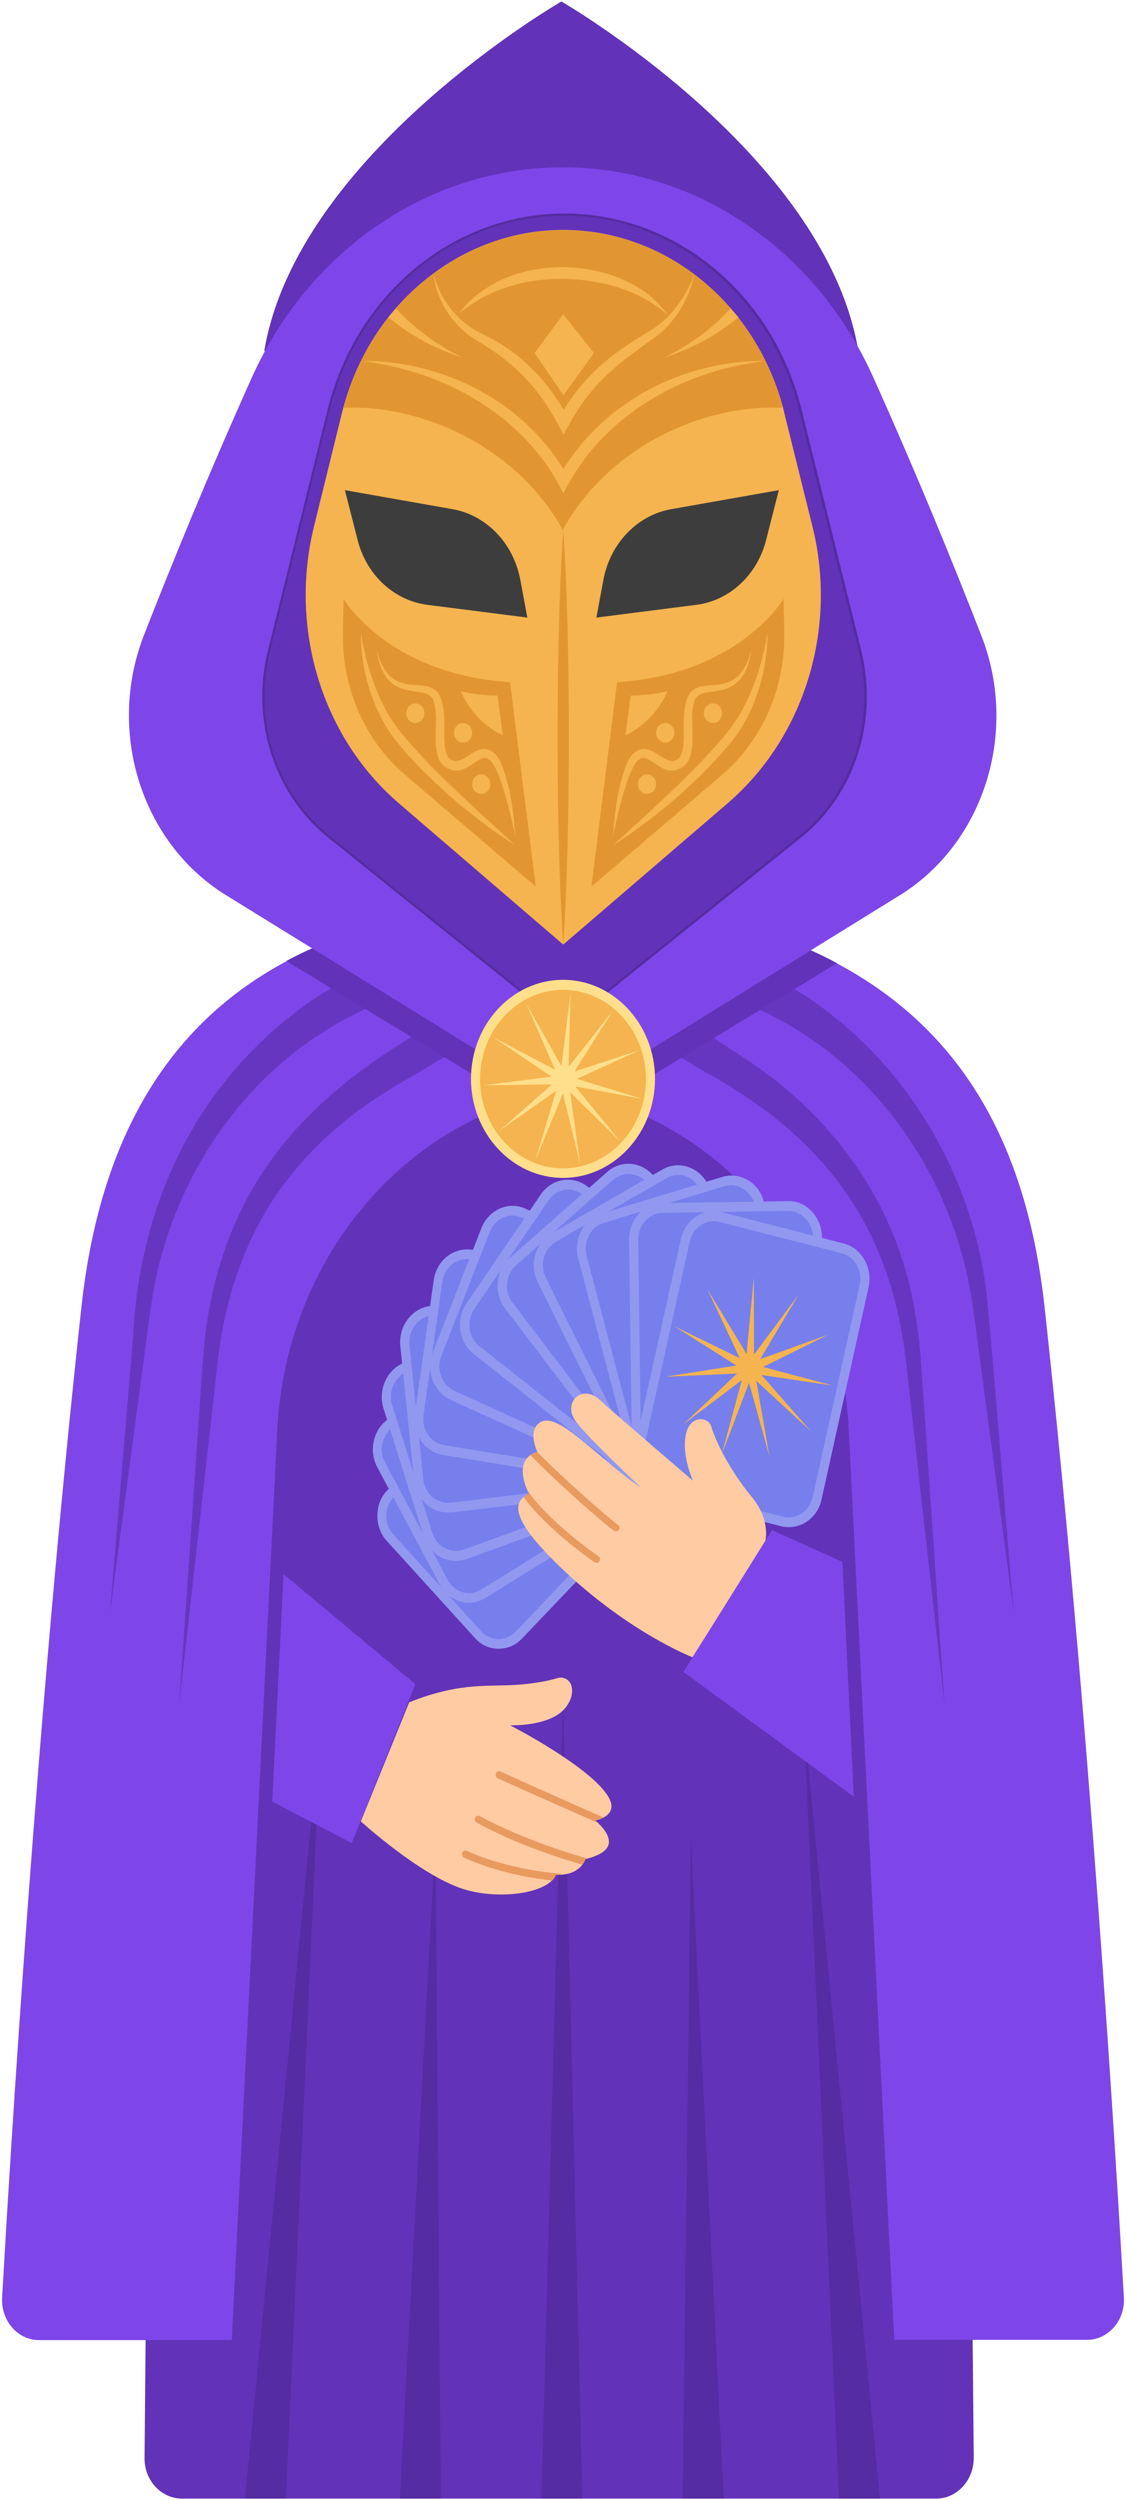 <svg width="228" height="506" viewBox="0 0 228 506" fill="none" xmlns="http://www.w3.org/2000/svg">
<path d="M189.578 505.697H36.858C32.626 505.697 29.222 501.985 29.268 497.48L31.2 287.6C31.2 238.843 67.908 199.342 113.218 199.342C158.528 199.342 195.236 238.843 195.236 287.6L197.168 497.48C197.168 501.985 193.764 505.697 189.578 505.697Z" fill="#6232B8"/>
<path d="M109.63 505.698L114 343.883L117.91 505.698H109.63Z" fill="#552CA1"/>
<path d="M80.972 505.698L88.148 372.098L89.252 505.698H80.972Z" fill="#552CA1"/>
<path d="M138.242 505.698L139.898 372.098L146.522 505.698H138.242Z" fill="#552CA1"/>
<path d="M169.89 505.696L162.76 348.336L178.17 505.696H169.89Z" fill="#552CA1"/>
<path d="M49.6 505.696L65.01 348.336L57.88 505.696H49.6Z" fill="#552CA1"/>
<path d="M220.076 473.572H181.068L171.776 287.799C169.614 257.406 150.248 231.715 123.292 223.003C122.464 222.756 121.59 222.459 120.762 222.261L114.276 220.479L107.238 222.261C106.41 222.508 105.628 222.756 104.8 223.003C77.752 231.666 58.386 257.406 56.224 287.848L46.932 473.622H7.924C3.6 473.622 0.196 469.711 0.426 465.058C1.99 437.487 7.372 347.991 16.48 264.583C19.838 233.745 31.752 208.549 58.018 194.541C61.422 192.709 65.102 191.076 69.012 189.69C74.486 187.71 80.42 186.126 86.952 184.938L113.816 180.037L141.094 184.938C147.442 186.324 153.238 188.007 158.574 190.036C162.438 191.521 166.072 193.155 169.476 194.986C196.11 209.193 208.116 233.547 211.52 264.583C220.628 347.991 226.01 437.536 227.574 465.058C227.804 469.662 224.4 473.572 220.076 473.572Z" fill="#7E46E8"/>
<path d="M169.476 194.937L123.292 223.004L114.092 228.597L104.8 222.954L57.972 194.492C61.376 192.66 65.056 191.027 68.966 189.641L114.046 217.064L158.528 190.037C162.438 191.472 166.072 193.106 169.476 194.937Z" fill="#6232B8"/>
<g opacity="0.8">
<path d="M77.614 202.362C76.234 203.055 73.06 204.688 71.726 205.332C53.234 214.489 38.928 232.26 32.948 253.248C31.2 259.138 30.418 265.128 29.636 271.266C28.026 283.146 23.886 314.479 22.23 326.706C23.288 314.182 25.91 282.948 26.922 270.919C27.796 251.565 33.96 233.2 45.92 218.449C52.268 210.529 60.088 203.896 68.736 198.996C70.07 198.204 73.152 196.471 74.486 195.729L77.614 202.362Z" fill="#6232B8"/>
</g>
<g opacity="0.8">
<path d="M92.978 212.162C90.218 213.795 83.502 217.805 80.834 219.339C69.058 226.17 58.478 235.823 51.992 248.495C49.094 254.088 46.978 260.177 45.598 266.463C44.264 272.007 43.62 280.175 42.93 285.917C41.504 298.589 37.732 332.051 36.26 345.119C37.18 331.754 39.48 298.49 40.354 285.62C40.814 279.63 41.136 271.463 42.24 265.671C43.39 258.989 45.322 252.455 48.174 246.317C55.304 230.625 67.816 219.488 81.616 210.924L89.482 205.727L92.978 212.162Z" fill="#6232B8"/>
</g>
<g opacity="0.8">
<path d="M153.054 195.729C154.388 196.471 157.516 198.303 158.804 198.996C180.746 211.222 196.57 235.23 199.744 261.564C201.446 278.592 203.746 309.43 205.31 326.706C203.654 314.232 199.514 283.245 197.904 271.266C197.122 265.128 196.34 259.138 194.592 253.248C188.612 232.26 174.306 214.489 155.814 205.332C154.48 204.639 151.306 203.055 149.926 202.362L153.054 195.729Z" fill="#6232B8"/>
</g>
<g opacity="0.8">
<path d="M138.058 205.727C140.772 207.509 147.258 211.865 149.834 213.548C167.958 225.081 181.666 243.05 185.3 265.721C185.898 269.037 186.266 272.403 186.496 275.769C187.784 293.787 189.992 326.853 191.28 345.168C189.164 326.754 185.53 294.134 183.506 276.066C183.138 272.849 182.632 269.631 181.942 266.463C176.836 242.604 162.392 227.705 142.704 216.914L134.608 212.112L138.058 205.727Z" fill="#6232B8"/>
</g>
<path d="M113.678 0.303C113.678 0.303 60.18 31.141 53.51 71.038H113.31H114H173.8C167.176 31.141 113.678 0.303 113.678 0.303Z" fill="#6232B8"/>
<path d="M113.954 33.863C87.136 33.863 62.71 50.396 51.026 76.334C42.194 95.986 34.788 114.103 29.13 128.606C21.54 148.109 28.67 170.582 45.69 181.126L114.046 223.349L182.218 181.175C199.238 170.632 206.322 148.159 198.732 128.705C193.074 114.152 185.668 96.035 176.836 76.384C165.198 50.396 140.772 33.863 113.954 33.863Z" fill="#7E46E8"/>
<path d="M162.024 82.917C156.274 59.652 136.678 43.416 114.276 43.416C91.874 43.416 72.278 59.602 66.528 82.917L54.43 131.724C50.934 145.782 55.764 160.632 66.574 169.344L114.23 207.607L161.932 169.344C172.742 160.682 177.572 145.782 174.076 131.724L162.024 82.917Z" fill="#6232B8"/>
<path d="M114.276 207.905L114.138 207.806L66.482 169.543C55.534 160.732 50.704 145.882 54.246 131.675L66.344 82.868C72.14 59.504 91.828 43.219 114.322 43.219C136.816 43.219 156.504 59.504 162.3 82.868L174.398 131.675C177.894 145.882 173.11 160.781 162.162 169.543L114.276 207.905ZM114.276 43.664C92.012 43.664 72.508 59.801 66.758 82.967L54.66 131.824C51.21 145.832 55.948 160.484 66.758 169.196L114.276 207.361L161.794 169.196C172.604 160.534 177.342 145.882 173.892 131.824L161.794 83.017C156.044 59.851 136.54 43.664 114.276 43.664Z" fill="#552CA1"/>
<path d="M114 237.408C123.781 237.408 131.71 228.876 131.71 218.35C131.71 207.825 123.781 199.293 114 199.293C104.219 199.293 96.29 207.825 96.29 218.35C96.29 228.876 104.219 237.408 114 237.408Z" fill="#F5B44F"/>
<path d="M114 238.398C103.742 238.398 95.37 229.389 95.37 218.35C95.37 207.312 103.742 198.303 114 198.303C124.258 198.303 132.63 207.312 132.63 218.35C132.63 229.389 124.258 238.398 114 238.398ZM114 200.332C104.754 200.332 97.21 208.45 97.21 218.4C97.21 228.349 104.754 236.467 114 236.467C123.246 236.467 130.79 228.349 130.79 218.4C130.79 208.45 123.246 200.332 114 200.332Z" fill="#FFDF8B"/>
<path d="M125.592 231.022L115.426 221.023L117.496 235.675L114 221.32L108.388 234.883L112.62 220.775L101.074 228.893L111.746 219.488L97.946 219.637L111.654 217.904L99.97 209.984L112.39 216.518L106.548 203.104L113.678 215.776L115.518 201.074L115.15 215.924L124.074 204.589L116.3 216.865L129.502 212.558L116.806 218.35L130.054 222.409L116.484 219.884L125.592 231.022Z" fill="#FFDF8B"/>
<path d="M116.806 271.561L134.562 291.114C136.816 293.638 136.77 297.648 134.47 300.073L105.122 330.912C102.776 333.337 99.05 333.288 96.796 330.813L79.04 311.26C76.786 308.736 76.832 304.726 79.132 302.301L108.48 271.462C110.826 268.987 114.552 269.037 116.806 271.561Z" fill="#767FEC"/>
<path d="M100.982 333.684C100.936 333.684 100.936 333.684 100.89 333.684C99.05 333.684 97.348 332.892 96.106 331.457L78.35 311.904C77.062 310.518 76.372 308.637 76.418 306.707C76.418 304.727 77.154 302.895 78.488 301.559L107.836 270.72C110.504 267.899 114.874 267.948 117.496 270.869L135.252 290.421C137.874 293.292 137.828 297.995 135.114 300.816L105.72 331.605C104.432 332.991 102.776 333.684 100.982 333.684ZM112.574 270.621C111.332 270.621 110.044 271.116 109.078 272.156L79.73 302.994C78.764 303.984 78.258 305.321 78.212 306.756C78.212 308.192 78.718 309.528 79.638 310.568L97.394 330.12C98.314 331.16 99.556 331.704 100.89 331.754H100.936C102.224 331.754 103.466 331.209 104.432 330.219L133.78 299.381C135.758 297.302 135.804 293.936 133.872 291.807L116.116 272.255C115.196 271.166 113.908 270.621 112.574 270.621Z" fill="#9298F0"/>
<path d="M123.016 268.145L135.666 291.856C137.276 294.875 136.31 298.786 133.504 300.518L97.946 322.546C95.14 324.278 91.506 323.239 89.896 320.219L77.2 296.509C75.59 293.489 76.556 289.579 79.362 287.846L114.92 265.819C117.772 264.086 121.36 265.126 123.016 268.145Z" fill="#767FEC"/>
<path d="M95.002 324.378C94.404 324.378 93.806 324.279 93.208 324.131C91.46 323.636 89.988 322.398 89.068 320.715L76.418 297.005C75.498 295.322 75.268 293.342 75.728 291.461C76.188 289.58 77.338 287.996 78.902 287.006L114.46 264.978C116.024 263.988 117.864 263.741 119.612 264.236C121.36 264.731 122.832 265.968 123.752 267.651L136.402 291.362C138.288 294.876 137.138 299.381 133.872 301.361L98.314 323.388C97.348 324.032 96.198 324.378 95.002 324.378ZM117.864 265.968C116.99 265.968 116.162 266.216 115.38 266.661L79.822 288.689C78.672 289.382 77.844 290.57 77.476 291.956C77.108 293.342 77.292 294.777 77.982 296.015L90.632 319.725C91.276 320.963 92.38 321.854 93.668 322.25C94.956 322.646 96.29 322.448 97.44 321.705L132.998 299.678C135.39 298.193 136.218 294.926 134.838 292.352L122.188 268.641C121.544 267.404 120.44 266.513 119.152 266.117C118.738 266.018 118.324 265.968 117.864 265.968Z" fill="#9298F0"/>
<path d="M128.582 266.462L136.724 292.35C137.782 295.667 136.126 299.28 133.044 300.419L94.174 314.576C91.092 315.714 87.734 313.932 86.676 310.616L78.58 284.678C77.522 281.361 79.178 277.748 82.26 276.609L121.13 262.452C124.212 261.363 127.57 263.145 128.582 266.462Z" fill="#767FEC"/>
<path d="M92.288 315.914C91.276 315.914 90.218 315.666 89.252 315.171C87.642 314.28 86.4 312.795 85.802 310.964L77.66 285.075C76.464 281.264 78.396 277.056 81.938 275.769L120.808 261.612C122.51 260.969 124.396 261.117 126.006 262.008C127.616 262.899 128.858 264.384 129.456 266.216L137.598 292.104C138.196 293.985 138.058 295.965 137.23 297.698C136.402 299.43 135.022 300.767 133.32 301.41L94.45 315.567C93.76 315.765 93.024 315.914 92.288 315.914ZM123.016 263.147C122.464 263.147 121.958 263.246 121.406 263.444L82.536 277.601C79.914 278.541 78.534 281.61 79.408 284.382L87.55 310.271C87.964 311.607 88.884 312.746 90.08 313.34C91.276 313.983 92.61 314.082 93.898 313.637L132.768 299.48C134.01 299.034 135.068 298.044 135.62 296.757C136.172 295.47 136.31 294.035 135.896 292.649L127.754 266.76C127.34 265.424 126.42 264.285 125.224 263.691C124.534 263.345 123.752 263.147 123.016 263.147Z" fill="#9298F0"/>
<path d="M134.47 265.968L137.276 293.144C137.644 296.609 135.298 299.777 132.078 300.173L91.322 305.073C88.102 305.469 85.158 302.945 84.79 299.48L81.984 272.304C81.616 268.839 83.962 265.671 87.182 265.275L127.938 260.375C131.204 259.979 134.102 262.503 134.47 265.968Z" fill="#767FEC"/>
<path d="M90.632 306.113C89.114 306.113 87.596 305.568 86.4 304.529C84.974 303.291 84.1 301.559 83.87 299.628L81.064 272.453C80.65 268.443 83.364 264.78 87.09 264.335L127.846 259.434C129.64 259.236 131.434 259.781 132.86 261.018C134.286 262.256 135.16 263.988 135.39 265.919L138.196 293.094C138.61 297.104 135.896 300.767 132.17 301.212L91.414 306.113C91.184 306.063 90.908 306.113 90.632 306.113ZM128.628 261.315C128.444 261.315 128.26 261.315 128.076 261.365L87.32 266.265C84.606 266.612 82.628 269.235 82.904 272.205L85.71 299.381C85.848 300.816 86.492 302.054 87.55 302.994C88.608 303.885 89.896 304.281 91.23 304.133L131.986 299.232C134.7 298.886 136.678 296.262 136.402 293.292L133.596 266.117C133.458 264.681 132.814 263.444 131.756 262.503C130.836 261.711 129.732 261.315 128.628 261.315Z" fill="#9298F0"/>
<path d="M140.91 267.751L137.092 294.778C136.586 298.243 133.596 300.619 130.376 300.124L89.804 293.54C86.584 292.996 84.376 289.778 84.836 286.313L88.654 259.286C89.16 255.821 92.15 253.445 95.37 253.94L135.942 260.524C139.162 261.019 141.37 264.286 140.91 267.751Z" fill="#767FEC"/>
<path d="M131.296 301.163C130.974 301.163 130.606 301.113 130.284 301.064L89.712 294.48C85.986 293.886 83.41 290.124 84.008 286.115L87.826 259.088C88.102 257.157 89.068 255.425 90.54 254.286C92.012 253.148 93.806 252.653 95.6 252.95L136.172 259.533C137.966 259.83 139.576 260.87 140.634 262.454C141.692 264.038 142.152 265.968 141.876 267.899L138.058 294.926C137.782 296.856 136.816 298.589 135.344 299.727C134.148 300.668 132.722 301.163 131.296 301.163ZM94.496 254.831C93.438 254.831 92.426 255.177 91.552 255.87C90.494 256.712 89.804 257.949 89.574 259.385L85.756 286.412C85.342 289.332 87.228 292.055 89.942 292.5L130.514 299.084C131.848 299.282 133.136 298.935 134.194 298.094C135.252 297.252 135.942 296.015 136.172 294.579L139.99 267.552C140.174 266.117 139.852 264.731 139.07 263.592C138.288 262.454 137.138 261.711 135.804 261.464L95.232 254.88C95.002 254.831 94.726 254.831 94.496 254.831Z" fill="#9298F0"/>
<path d="M147.028 270.968L137.184 296.163C135.942 299.381 132.446 300.915 129.456 299.529L91.644 282.402C88.654 281.066 87.228 277.304 88.516 274.086L98.36 248.891C99.602 245.673 103.098 244.139 106.088 245.525L143.9 262.652C146.844 264.038 148.27 267.75 147.028 270.968Z" fill="#767FEC"/>
<path d="M131.71 301.064C130.836 301.064 129.916 300.866 129.088 300.47L91.276 283.343C89.62 282.601 88.286 281.165 87.596 279.334C86.906 277.502 86.906 275.522 87.642 273.74L97.486 248.545C98.958 244.832 102.96 243.05 106.41 244.634L144.222 261.761C147.672 263.345 149.328 267.652 147.856 271.364L138.012 296.56C136.908 299.381 134.378 301.064 131.71 301.064ZM103.788 246.02C101.856 246.02 100.016 247.258 99.188 249.287L89.344 274.483C88.838 275.819 88.838 277.255 89.344 278.591C89.85 279.928 90.816 280.967 92.012 281.512L129.824 298.639C132.354 299.777 135.298 298.49 136.356 295.768L146.2 270.572C147.258 267.85 146.062 264.682 143.532 263.543L105.72 246.466C105.076 246.169 104.432 246.02 103.788 246.02Z" fill="#9298F0"/>
<path d="M152.87 275.969L137.828 298.046C135.896 300.867 132.216 301.461 129.594 299.382L96.52 273.246C93.898 271.167 93.346 267.207 95.278 264.386L110.32 242.358C112.252 239.537 115.932 238.943 118.554 241.022L151.628 267.158C154.204 269.187 154.802 273.147 152.87 275.969Z" fill="#767FEC"/>
<path d="M133.044 301.609C131.664 301.609 130.238 301.163 128.996 300.173L95.922 274.037C92.886 271.661 92.242 267.058 94.45 263.791L109.492 241.763C111.7 238.496 115.978 237.803 119.014 240.179L152.088 266.315C155.124 268.691 155.768 273.295 153.56 276.562L138.518 298.589C137.23 300.569 135.16 301.609 133.044 301.609ZM115.058 240.773C113.54 240.773 112.022 241.516 111.056 242.951L96.014 264.979C94.404 267.355 94.864 270.721 97.072 272.453L130.146 298.589C132.354 300.322 135.482 299.827 137.092 297.451L152.134 275.423C152.916 274.285 153.238 272.849 153.054 271.463C152.87 270.028 152.134 268.79 151.076 267.949L118.002 241.813C117.082 241.07 116.07 240.773 115.058 240.773Z" fill="#9298F0"/>
<path d="M156.964 282.007L137.322 299.332C134.792 301.56 131.066 301.164 129.042 298.441L103.052 264.286C100.982 261.564 101.35 257.554 103.88 255.376L123.522 238.051C126.052 235.824 129.778 236.22 131.802 238.942L157.792 273.097C159.862 275.77 159.494 279.78 156.964 282.007Z" fill="#767FEC"/>
<path d="M133.596 301.756C133.366 301.756 133.136 301.757 132.906 301.707C131.112 301.509 129.456 300.568 128.306 299.034L102.316 264.879C101.166 263.344 100.614 261.463 100.798 259.483C100.982 257.553 101.856 255.771 103.282 254.533L122.924 237.208C125.822 234.634 130.146 235.08 132.538 238.248L158.528 272.403C160.92 275.521 160.506 280.174 157.562 282.748L137.92 300.073C136.678 301.162 135.16 301.756 133.596 301.756ZM127.248 237.605C126.144 237.605 125.04 238 124.12 238.792L104.478 256.117C103.466 257.008 102.822 258.295 102.684 259.731C102.546 261.166 102.96 262.552 103.788 263.641L129.778 297.796C131.526 300.073 134.654 300.42 136.77 298.539L156.412 281.214C158.528 279.333 158.85 275.967 157.102 273.69L131.112 239.535C130.1 238.248 128.674 237.605 127.248 237.605Z" fill="#9298F0"/>
<path d="M159.402 287.648L137 300.518C134.148 302.152 130.56 301.013 129.042 297.895L109.722 258.988C108.204 255.919 109.262 252.058 112.16 250.424L134.562 237.554C137.414 235.921 141.002 237.059 142.52 240.178L161.84 279.085C163.358 282.154 162.3 286.015 159.402 287.648Z" fill="#767FEC"/>
<path d="M134.24 302.301C131.802 302.301 129.456 300.915 128.214 298.44L108.894 259.533C107.1 255.969 108.388 251.514 111.7 249.583L134.102 236.713C137.414 234.783 141.554 236.169 143.348 239.733L162.668 278.64C164.462 282.204 163.174 286.659 159.862 288.589L137.46 301.459C136.402 302.004 135.344 302.301 134.24 302.301ZM137.322 237.802C136.54 237.802 135.712 238 134.976 238.446L112.574 251.316C111.424 252.009 110.55 253.098 110.136 254.484C109.768 255.87 109.86 257.305 110.504 258.543L129.824 297.45C130.468 298.687 131.48 299.628 132.768 300.073C134.056 300.469 135.39 300.37 136.54 299.677L158.942 286.807C161.38 285.421 162.3 282.154 160.966 279.58L141.646 240.673C140.818 238.792 139.07 237.802 137.322 237.802Z" fill="#9298F0"/>
<path d="M160.874 293.837L136.402 301.262C133.274 302.202 130.008 300.272 129.134 296.906L117.956 254.435C117.082 251.069 118.876 247.554 122.004 246.614L146.476 239.189C149.604 238.248 152.87 240.179 153.744 243.545L164.922 286.016C165.796 289.332 164.002 292.847 160.874 293.837Z" fill="#767FEC"/>
<path d="M134.792 302.499C133.642 302.499 132.492 302.202 131.48 301.559C129.87 300.618 128.72 299.034 128.26 297.153L117.082 254.682C116.07 250.772 118.186 246.713 121.774 245.624L146.246 238.199C147.994 237.654 149.834 237.902 151.444 238.842C153.054 239.783 154.204 241.367 154.664 243.248L165.842 285.719C166.348 287.6 166.118 289.58 165.244 291.312C164.37 293.045 162.898 294.282 161.15 294.777L136.678 302.202C136.034 302.4 135.39 302.499 134.792 302.499ZM148.086 239.882C147.626 239.882 147.166 239.931 146.706 240.08L122.234 247.505C119.612 248.297 118.048 251.267 118.784 254.138L129.962 296.609C130.33 297.995 131.158 299.133 132.308 299.826C133.458 300.519 134.792 300.717 136.08 300.321L160.552 292.896C161.84 292.5 162.898 291.609 163.542 290.372C164.186 289.134 164.37 287.699 164.002 286.313L152.824 243.842C152.456 242.456 151.628 241.317 150.478 240.624C149.742 240.129 148.914 239.882 148.086 239.882Z" fill="#9298F0"/>
<path d="M160.322 300.913L134.93 301.309C131.664 301.358 128.996 298.537 128.95 295.072L128.352 250.918C128.306 247.403 130.928 244.532 134.148 244.483L159.54 244.087C162.806 244.037 165.474 246.859 165.52 250.324L166.118 294.478C166.164 297.992 163.542 300.863 160.322 300.913Z" fill="#767FEC"/>
<path d="M134.792 302.3C131.066 302.3 128.03 299.083 127.984 295.073L127.386 250.919C127.34 246.86 130.33 243.544 134.102 243.494L159.54 243.098C161.38 243.049 163.082 243.791 164.37 245.177C165.658 246.563 166.394 248.395 166.44 250.325L167.038 294.479C167.084 296.459 166.394 298.291 165.106 299.677C163.818 301.063 162.116 301.855 160.322 301.904L134.93 302.3C134.884 302.3 134.838 302.3 134.792 302.3ZM159.632 245.078C159.586 245.078 159.586 245.078 159.54 245.078L134.148 245.474C131.388 245.524 129.226 247.949 129.226 250.919L129.824 295.073C129.87 297.994 132.078 300.37 134.792 300.37C134.838 300.37 134.838 300.37 134.884 300.37L160.276 299.974C161.61 299.974 162.852 299.38 163.772 298.34C164.692 297.301 165.198 295.964 165.198 294.529L164.6 250.375C164.6 248.939 164.048 247.603 163.082 246.613C162.162 245.623 160.92 245.078 159.632 245.078Z" fill="#9298F0"/>
<path d="M158.344 307.943L133.642 301.607C130.468 300.815 128.536 297.35 129.272 293.984L138.794 251.068C139.53 247.652 142.75 245.573 145.878 246.365L170.58 252.701C173.754 253.493 175.686 256.958 174.95 260.324L165.428 303.241C164.692 306.656 161.518 308.735 158.344 307.943Z" fill="#767FEC"/>
<path d="M159.724 309.083C159.172 309.083 158.666 309.033 158.114 308.885L133.412 302.549C131.618 302.103 130.146 300.915 129.18 299.232C128.214 297.549 127.938 295.619 128.352 293.688L137.874 250.772C138.748 246.861 142.428 244.386 146.108 245.327L170.81 251.663C172.604 252.108 174.076 253.296 175.042 254.979C176.008 256.662 176.284 258.642 175.87 260.523L166.348 303.489C165.934 305.42 164.83 307.004 163.266 308.043C162.162 308.736 160.966 309.083 159.724 309.083ZM158.528 306.954C159.816 307.301 161.15 307.053 162.3 306.311C163.45 305.568 164.232 304.38 164.554 302.994L174.076 260.078C174.72 257.207 173.064 254.286 170.396 253.643L145.694 247.307C144.406 246.96 143.072 247.208 141.922 247.95C140.772 248.693 139.99 249.881 139.668 251.267L130.146 294.183C129.502 297.054 131.158 299.975 133.826 300.618L158.528 306.954Z" fill="#9298F0"/>
<path d="M164.14 289.629L153.146 279.481L155.814 294.826L151.674 279.877L146.154 294.331L150.202 279.333L138.334 288.292L149.236 277.996L134.746 278.64L149.098 276.363L136.586 268.443L149.788 274.878L143.256 260.968L151.168 274.036L152.64 258.543L152.686 274.135L161.748 261.958L153.928 275.076L167.682 270.126L154.526 276.66L168.602 280.422L154.204 278.293L164.14 289.629Z" fill="#F5B44F"/>
<path d="M147.35 162.563L114.046 191.174L80.742 162.563C65.194 149.198 58.478 127.22 63.584 106.529L69.242 83.561C69.38 83.116 69.472 82.621 69.61 82.175C72.462 71.879 78.212 63.118 85.802 56.881C93.714 50.347 103.558 46.535 114.046 46.535C134.562 46.535 152.594 61.039 158.436 82.076C158.574 82.571 158.712 83.066 158.804 83.561L164.508 106.529C169.66 127.22 162.898 149.198 147.35 162.563Z" fill="#F5B44F"/>
<path d="M69.84 99.203L72.416 109.301C74.21 116.38 79.822 121.577 86.584 122.419L106.778 124.993L105.352 117.32C103.972 109.994 98.544 104.302 91.69 103.064L69.84 99.203Z" fill="#3D3D3D"/>
<path d="M157.7 99.203L155.124 109.301C153.33 116.38 147.718 121.577 140.956 122.419L120.762 124.993L122.188 117.32C123.568 109.994 128.996 104.302 135.85 103.064L157.7 99.203Z" fill="#3D3D3D"/>
<path d="M114.046 107.123C114.966 120.934 115.15 135.289 115.196 149.149C115.15 163.009 114.966 177.413 114.046 191.174C113.126 177.413 112.942 163.009 112.896 149.149C112.942 135.289 113.126 120.934 114.046 107.123Z" fill="#E29631"/>
<path d="M113.862 107.371C113.908 107.321 113.908 107.272 113.954 107.223C114 107.272 114 107.321 114.045 107.371H113.862Z" fill="#E8A847"/>
<path d="M158.436 82.127L158.206 82.523C140.956 81.88 122.51 91.483 113.954 107.273C105.352 91.532 86.906 81.88 69.702 82.523L69.61 82.226C72.462 71.93 78.212 63.169 85.802 56.932C93.714 50.398 103.558 46.586 114.046 46.586C134.562 46.537 152.594 61.09 158.436 82.127Z" fill="#E29631"/>
<path d="M154.985 73.066C143.071 74.452 131.341 79.352 122.509 88.114C119.105 91.48 116.299 95.489 114.091 99.845L113.079 97.964C104.845 83.015 88.791 74.897 73.106 73.066C89.481 72.868 106.593 81.233 115.103 96.677H113.079C121.589 81.283 138.655 72.868 154.985 73.066Z" fill="#F5B44F"/>
<path d="M140.588 55.495C139.53 60.693 136.494 65.544 132.308 68.514C128.26 71.335 124.212 74.305 120.854 77.969C118.14 80.889 115.978 84.354 114.138 87.968C112.252 84.354 110.09 80.74 107.468 77.721C104.478 74.256 100.798 71.434 96.934 69.157L95.83 68.465C91.506 65.643 88.286 60.644 87.734 55.248C89.114 60.842 92.84 65.296 97.67 67.573C98.36 67.92 99.28 68.415 99.924 68.761C106.364 72.227 111.608 78.067 115.15 84.75H113.126C116.438 78.513 121.544 73.365 127.248 69.702C128.628 68.761 130.1 67.871 131.48 67.029C135.666 64.554 138.794 60.346 140.588 55.495Z" fill="#F5B44F"/>
<path d="M119.75 179.443L146.2 156.822C154.388 149.842 159.034 139.15 158.804 127.914L158.666 121.182C158.666 121.182 149.65 136.527 124.948 138.061L119.75 179.443Z" fill="#E29631"/>
<path d="M108.48 179.443L82.03 156.822C73.842 149.842 69.196 139.15 69.426 127.914L69.564 121.182C69.564 121.182 78.58 136.527 103.282 138.061L108.48 179.443Z" fill="#E29631"/>
<path d="M114.092 79.998L108.25 71.434L114.046 63.613L120.256 71.434L114.092 79.998Z" fill="#F5B44F"/>
<path d="M92.886 63.514C101.35 52.178 120.164 51.386 130.928 59.356C132.538 60.593 134.01 62.029 135.16 63.712C132.17 61.039 128.72 59.306 125.132 58.168C114.506 54.95 101.856 55.941 92.886 63.514Z" fill="#F5B44F"/>
<path d="M80.19 62.424C83.962 66.582 88.608 69.898 93.53 72.324C90.862 71.482 88.286 70.393 85.802 69.057C83.272 67.671 80.88 66.136 78.626 64.206L80.19 62.424Z" fill="#F5B44F"/>
<path d="M149.512 64.206C145.05 67.968 139.944 70.591 134.608 72.324C138.334 70.492 141.876 68.166 145.004 65.344C146.016 64.404 147.074 63.414 147.948 62.424L149.512 64.206Z" fill="#F5B44F"/>
<path d="M127.708 140.784L126.65 148.803C126.65 148.803 132.262 146.575 135.16 139.893C135.16 139.893 131.848 140.784 127.708 140.784Z" fill="#F5B44F"/>
<path d="M124.12 171.077C130.79 164.939 137.552 158.999 143.716 152.317C145.188 150.683 146.752 148.951 148.086 147.169C150.754 143.555 152.594 139.249 153.882 134.843C154.526 132.616 155.032 130.339 155.4 127.963C155.446 130.339 155.17 132.715 154.756 135.041C153.836 139.744 152.18 144.347 149.466 148.258C148.178 150.188 146.522 151.921 145.05 153.653C138.748 160.385 131.71 166.226 124.12 171.077Z" fill="#F5B44F"/>
<path d="M124.12 169.047C124.534 164.048 125.086 159.147 126.972 154.445C127.524 153.158 128.582 151.772 130.008 151.623C132.354 151.227 134.24 154.197 136.31 153.999C137.138 153.851 137.782 153.306 138.058 152.415C138.702 150.287 138.334 147.713 138.472 145.386C138.886 132.665 148.592 144.842 152.18 131.477C150.432 143.505 141.784 137.664 140.542 142.07C139.53 145.584 140.864 149.396 139.76 153.059C139.162 155.385 136.448 156.623 134.378 155.583C132.998 155.039 131.388 153.306 130.146 153.405C127.294 153.504 124.902 166.127 124.12 169.047Z" fill="#F5B44F"/>
<path d="M131.02 160.683C132.036 160.683 132.86 159.796 132.86 158.703C132.86 157.609 132.036 156.723 131.02 156.723C130.003 156.723 129.18 157.609 129.18 158.703C129.18 159.796 130.003 160.683 131.02 160.683Z" fill="#F5B44F"/>
<path d="M134.7 150.288C135.716 150.288 136.54 149.402 136.54 148.308C136.54 147.215 135.716 146.328 134.7 146.328C133.684 146.328 132.86 147.215 132.86 148.308C132.86 149.402 133.684 150.288 134.7 150.288Z" fill="#F5B44F"/>
<path d="M144.36 146.327C145.376 146.327 146.2 145.441 146.2 144.347C146.2 143.254 145.376 142.367 144.36 142.367C143.344 142.367 142.52 143.254 142.52 144.347C142.52 145.441 143.344 146.327 144.36 146.327Z" fill="#F5B44F"/>
<path d="M100.752 140.784L101.81 148.803C101.81 148.803 96.198 146.575 93.3 139.893C93.3 139.893 96.612 140.784 100.752 140.784Z" fill="#F5B44F"/>
<path d="M104.34 171.077C96.75 166.226 89.712 160.385 83.41 153.702C81.892 151.97 80.282 150.188 78.994 148.307C76.326 144.396 74.624 139.793 73.704 135.09C73.29 132.764 73.014 130.388 73.06 128.012C73.428 130.338 73.934 132.615 74.578 134.892C75.866 139.298 77.706 143.604 80.374 147.218C81.708 149 83.272 150.732 84.744 152.366C90.908 158.999 97.67 164.939 104.34 171.077Z" fill="#F5B44F"/>
<path d="M104.34 169.047C103.558 166.176 101.166 153.504 98.268 153.405C97.026 153.306 95.462 155.039 94.036 155.583C91.966 156.623 89.298 155.435 88.654 153.059C87.596 149.396 88.884 145.584 87.872 142.07C86.676 137.664 78.028 143.505 76.234 131.477C79.822 144.842 89.528 132.615 89.942 145.386C90.08 147.713 89.712 150.287 90.356 152.415C90.632 153.356 91.276 153.851 92.104 153.999C94.174 154.197 96.06 151.227 98.406 151.623C99.832 151.772 100.89 153.158 101.442 154.445C103.374 159.147 103.926 164.048 104.34 169.047Z" fill="#F5B44F"/>
<path d="M97.44 160.683C98.456 160.683 99.28 159.796 99.28 158.703C99.28 157.609 98.456 156.723 97.44 156.723C96.423 156.723 95.6 157.609 95.6 158.703C95.6 159.796 96.423 160.683 97.44 160.683Z" fill="#F5B44F"/>
<path d="M93.76 150.288C94.776 150.288 95.6 149.402 95.6 148.308C95.6 147.215 94.776 146.328 93.76 146.328C92.744 146.328 91.92 147.215 91.92 148.308C91.92 149.402 92.744 150.288 93.76 150.288Z" fill="#F5B44F"/>
<path d="M84.1 146.327C85.116 146.327 85.94 145.441 85.94 144.347C85.94 143.254 85.116 142.367 84.1 142.367C83.084 142.367 82.26 143.254 82.26 144.347C82.26 145.441 83.084 146.327 84.1 146.327Z" fill="#F5B44F"/>
<path d="M154.848 312.401L140.22 335.418C140.22 335.418 126.236 330.023 111.93 315.668C104.432 308.144 103.88 304.679 106.042 302.996C106.364 302.748 106.732 302.501 107.146 302.352C107.146 302.352 107.008 302.105 106.824 301.709C106.134 300.174 104.754 296.313 107.422 294.482C107.79 294.234 108.25 293.987 108.802 293.838C108.802 293.838 106.64 289.433 109.492 287.799C113.218 285.72 121.084 295.224 129.824 301.115C129.41 300.719 119.336 291.264 116.714 287.849C113.678 283.938 117.818 279.978 121.406 283.295C124.35 286.017 140.312 299.679 140.312 299.679C140.312 299.679 137.69 293.937 139.07 289.631C140.128 286.364 143.44 286.859 143.992 288.641C145.418 293.294 149.052 299.184 152.18 302.897C156.366 307.946 154.848 312.401 154.848 312.401Z" fill="#FFCBA3"/>
<path d="M125.316 309.579C125.178 309.777 124.948 309.925 124.718 309.925C124.58 309.925 124.442 309.876 124.35 309.826C121.958 308.143 112.344 299.629 107.376 294.481C107.744 294.234 108.204 293.986 108.756 293.838C113.632 298.837 122.832 306.955 125.086 308.589C125.454 308.787 125.546 309.232 125.316 309.579Z" fill="#E99A5F"/>
<path d="M121.406 315.965C121.268 316.212 121.038 316.311 120.808 316.311C120.67 316.311 120.532 316.262 120.44 316.212C115.472 312.797 109.17 307.401 106.042 302.996C106.364 302.748 106.732 302.501 107.146 302.352C107.146 302.352 107.008 302.105 106.824 301.709C106.87 301.758 106.916 301.808 106.962 301.857C109.86 306.164 116.392 311.658 121.176 314.975C121.498 315.123 121.59 315.618 121.406 315.965Z" fill="#E99A5F"/>
<path d="M138.38 338.39L156.32 309.68L170.58 316.115L172.88 363.635L138.38 338.39Z" fill="#7E46E8"/>
<path d="M123.246 373.236C122.832 375.068 120.026 375.86 118.968 376.157C118.738 376.206 118.554 376.256 118.554 376.256C118.37 376.701 118.14 377.097 117.91 377.394C116.714 378.978 114.92 379.325 113.724 379.424C112.988 379.473 112.528 379.424 112.528 379.424C112.39 379.869 112.114 380.265 111.746 380.612C108.894 383.483 100.154 384.374 93.714 382.295C84.974 379.473 73.06 368.633 73.06 368.633L82.858 344.526C93.714 340.22 99.234 341.507 105.674 340.913C109.354 340.566 111.608 340.022 112.896 339.626C114.138 339.23 115.472 340.022 115.748 341.358C115.978 342.447 115.84 343.883 114.552 345.566C111.47 349.526 103.282 349.179 103.282 349.179C103.282 349.179 119.658 357.594 123.2 363.683C124.58 366.009 123.384 367.247 122.142 367.89C121.314 368.336 120.486 368.435 120.486 368.435C120.486 368.435 120.762 368.682 121.176 369.029C122.096 369.92 123.614 371.652 123.246 373.236Z" fill="#FFCBA3"/>
<path d="M113.77 379.423C113.034 379.473 112.574 379.423 112.574 379.423C112.436 379.869 112.16 380.265 111.792 380.611C108.526 380.265 100.66 379.077 93.944 375.958C93.576 375.81 93.438 375.364 93.576 374.968C93.714 374.572 94.128 374.424 94.496 374.572C102.776 378.433 113.264 379.225 113.402 379.225C113.494 379.225 113.632 379.275 113.77 379.423Z" fill="#E99A5F"/>
<path d="M118.968 376.157C118.738 376.206 118.554 376.256 118.554 376.256C118.37 376.701 118.14 377.097 117.91 377.394C114.552 376.454 104.892 373.484 96.52 368.88C96.198 368.682 96.06 368.237 96.198 367.89C96.382 367.544 96.796 367.395 97.118 367.544C106.134 372.444 116.668 375.513 118.968 376.157Z" fill="#E99A5F"/>
<path d="M120.486 368.384C120.486 368.384 120.762 368.631 121.176 368.978C118.6 367.839 108.526 363.434 100.798 359.919C100.43 359.771 100.292 359.325 100.43 358.929C100.568 358.533 100.982 358.385 101.35 358.533C109.676 362.345 120.762 367.196 122.188 367.839C121.314 368.235 120.486 368.384 120.486 368.384Z" fill="#E99A5F"/>
<path d="M84.1 340.863L71.22 373.038L55.12 364.623L57.42 318.588L84.1 340.863Z" fill="#7E46E8"/>
</svg>
